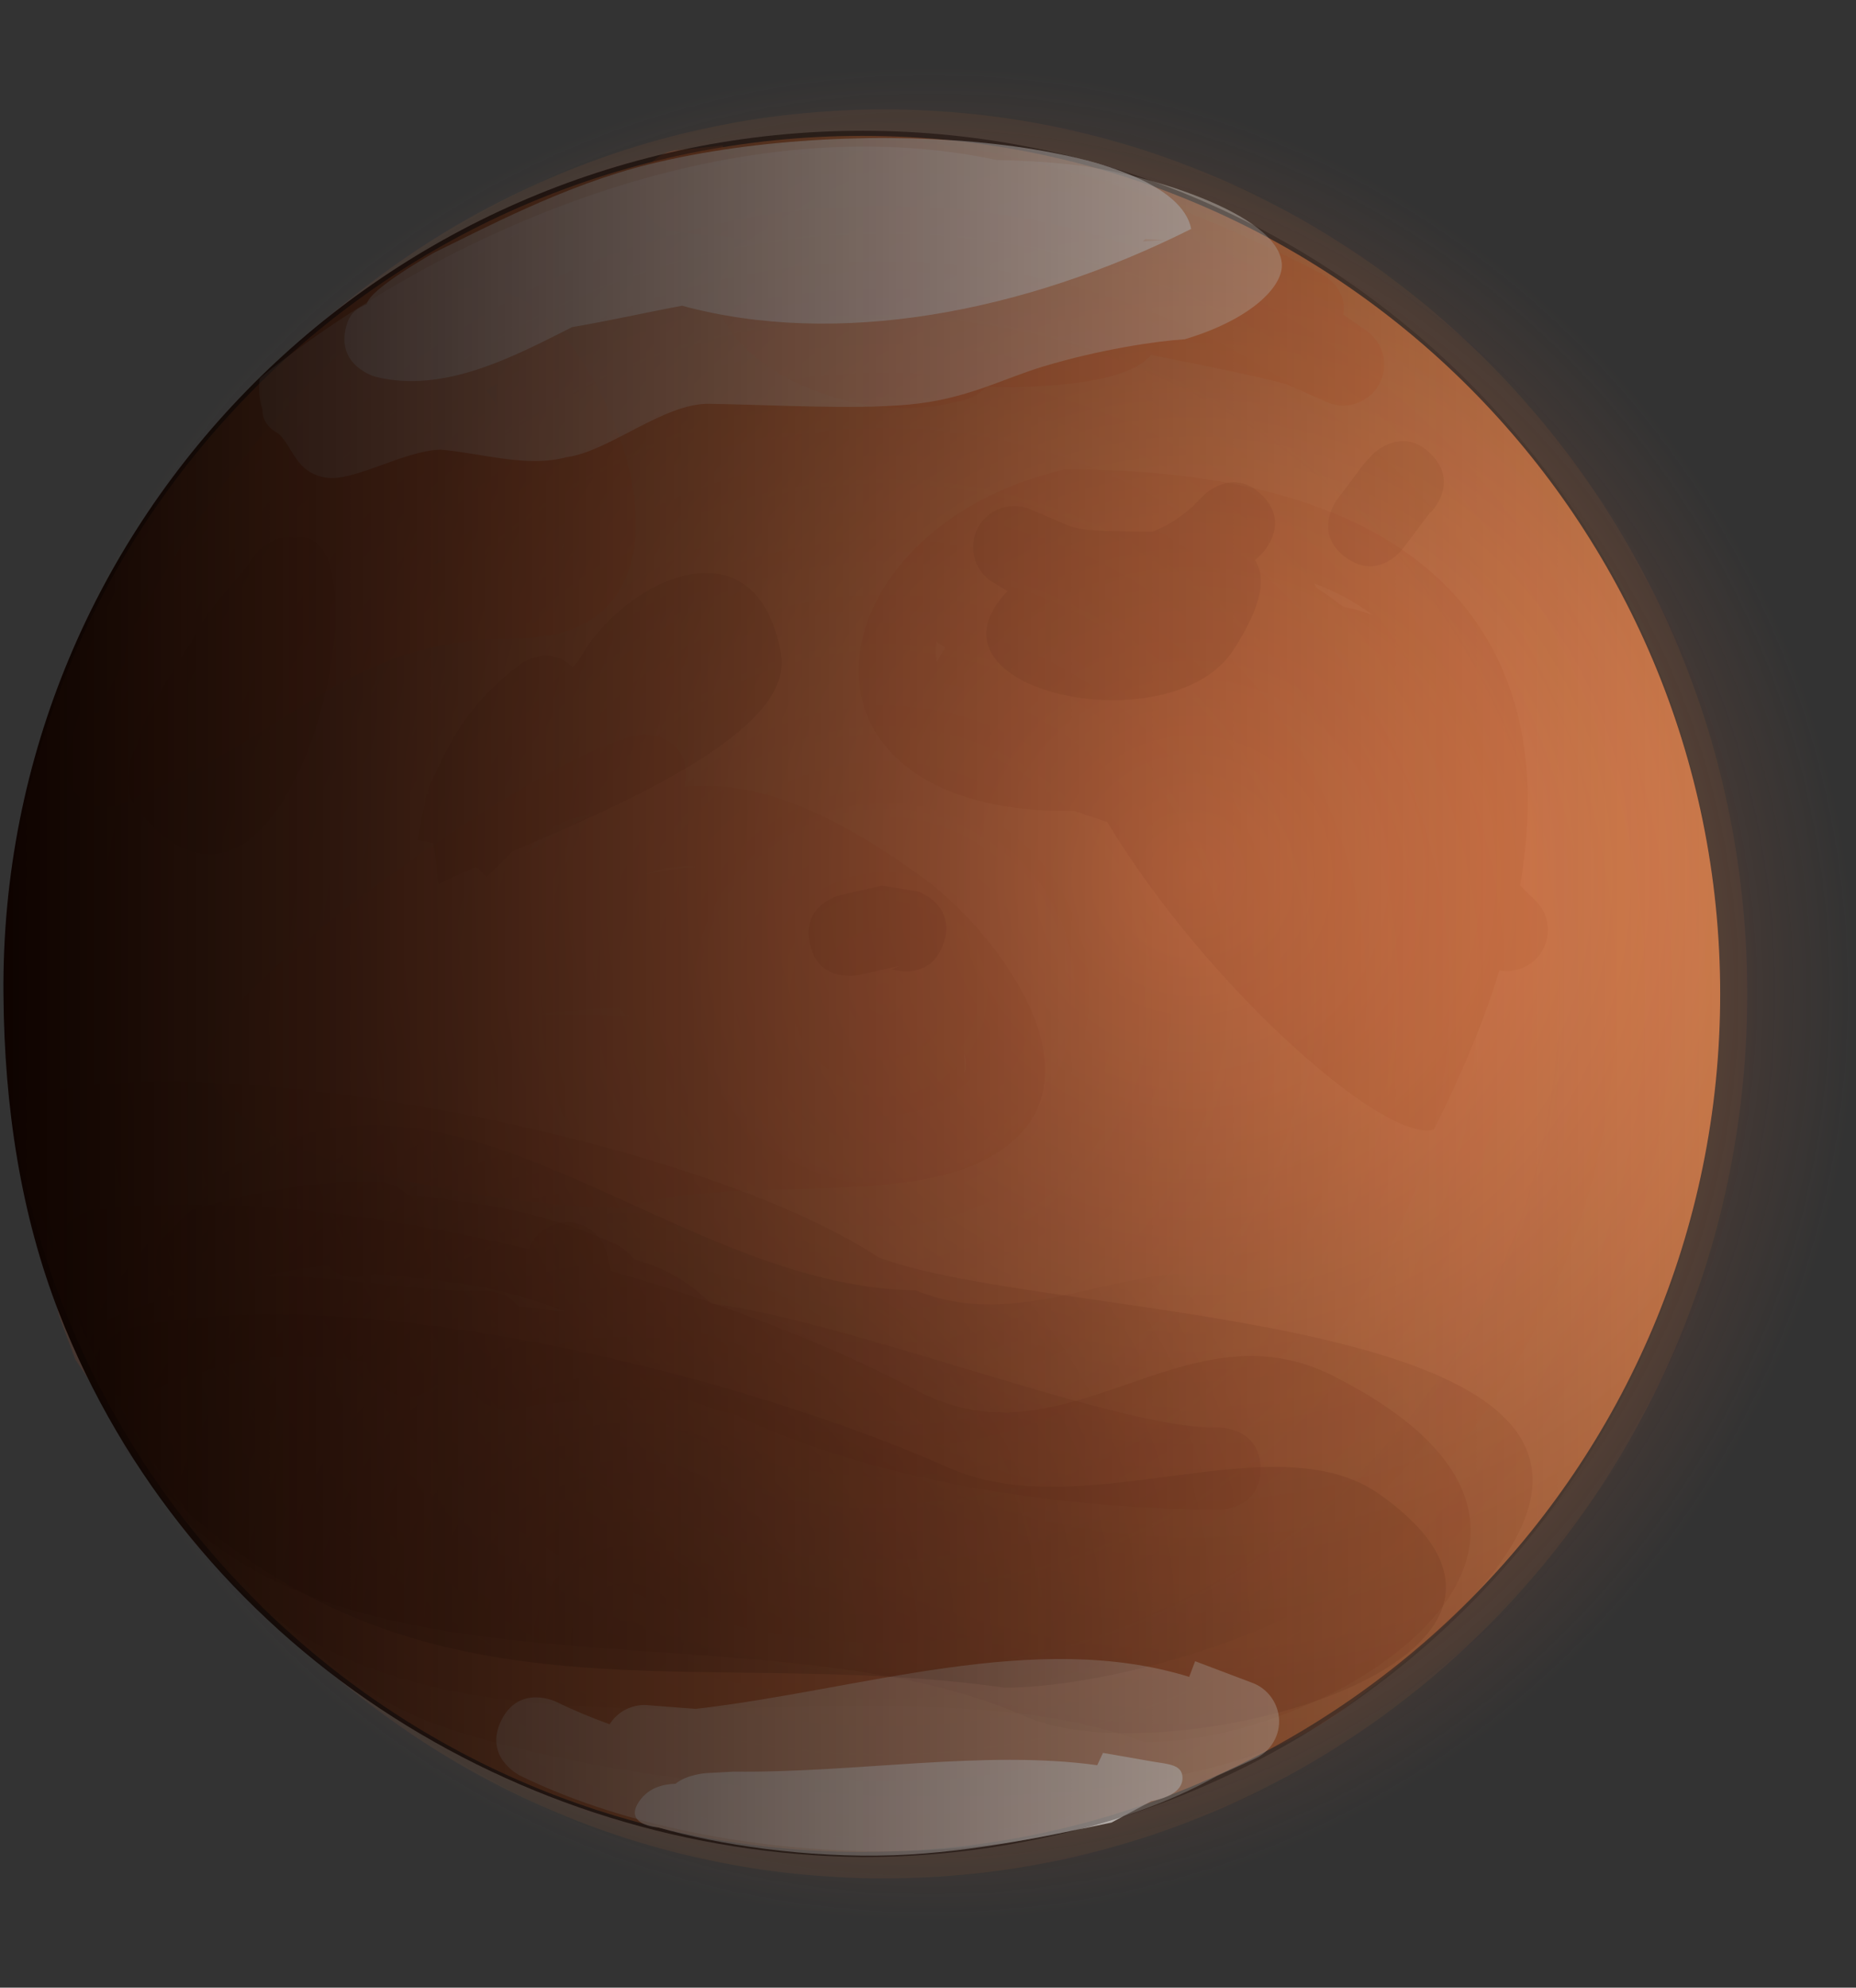 <svg version="1.1" xmlns="http://www.w3.org/2000/svg" xmlns:xlink="http://www.w3.org/1999/xlink" width="11.301" height="12.099" viewBox="0,0,11.301,12.099"><rect x="0" y="0" width="11.301" height="12.099" fill="#333333" stroke="none"/><defs><radialGradient cx="270.408" cy="180" r="5.642" gradientUnits="userSpaceOnUse" id="color-1"><stop offset="0" stop-color="#ad5e40"/><stop offset="1" stop-color="#ad5e40" stop-opacity="0"/></radialGradient><radialGradient cx="272.007" cy="179.279" r="5.223" gradientUnits="userSpaceOnUse" id="color-2"><stop offset="0" stop-color="#ff955c"/><stop offset="1" stop-color="#a66744"/></radialGradient><radialGradient cx="268.568" cy="183.93" r="4.052" gradientUnits="userSpaceOnUse" id="color-3"><stop offset="0" stop-color="#0f0605" stop-opacity="0.216"/><stop offset="1" stop-color="#0f0605" stop-opacity="0.004"/></radialGradient><radialGradient cx="270.132" cy="180" r="5.256" gradientUnits="userSpaceOnUse" id="color-4"><stop offset="0" stop-color="#f2825c" stop-opacity="0.071"/><stop offset="1" stop-color="#e07034" stop-opacity="0.078"/></radialGradient><radialGradient cx="270.132" cy="180" r="5.383" gradientUnits="userSpaceOnUse" id="color-5"><stop offset="0" stop-color="#ff5638" stop-opacity="0.125"/><stop offset="1" stop-color="#ff5638" stop-opacity="0"/></radialGradient><linearGradient x1="264.769" y1="180" x2="275.231" y2="180" gradientUnits="userSpaceOnUse" id="color-6"><stop offset="0" stop-color="#0e0300"/><stop offset="1" stop-color="#0e0300" stop-opacity="0"/></linearGradient></defs><g transform="translate(-264.749,-173.95)"><g data-paper-data="{&quot;isPaintingLayer&quot;:true}" fill-rule="nonzero" stroke="none" stroke-width="0.5" stroke-linecap="butt" stroke-linejoin="miter" stroke-miterlimit="10" stroke-dasharray="" stroke-dashoffset="0" style="mix-blend-mode: normal"><path d="M264.766,180c0,-3.341 2.526,-6.05 5.642,-6.05c3.116,0 5.642,2.708 5.642,6.05c0,3.341 -2.526,6.05 -5.642,6.05c-3.116,0 -5.642,-2.708 -5.642,-6.05z" fill="url(#color-1)"/><path d="M264.777,180c0,-2.885 2.338,-5.223 5.223,-5.223c2.885,0 5.223,2.338 5.223,5.223c0,2.885 -2.338,5.223 -5.223,5.223c-2.885,0 -5.223,-2.338 -5.223,-5.223z" fill="url(#color-2)"/><path d="M273.481,180.825c-0.295,0.093 -1.389,-0.873 -1.99,-1.871l-0.2,-0.067c-1.867,0.023 -1.614,-1.72 -0.061,-2.079c2.119,-0.01 3.048,0.955 2.775,2.532l0.095,0.094c0.046,0.045 0.074,0.108 0.074,0.177c0,0.138 -0.112,0.25 -0.25,0.25c-0.015,0 -0.03,-0.001 -0.045,-0.004c-0.094,0.305 -0.227,0.628 -0.398,0.967zM270.454,177.977c0.015,-0.028 0.032,-0.057 0.051,-0.086c-0.02,-0.01 -0.038,-0.022 -0.054,-0.037c-0.008,0.041 -0.007,0.083 0.003,0.123zM272.75,177.501c0.006,0.01 0.012,0.02 0.018,0.029c0.046,0.029 0.09,0.06 0.132,0.094l0.033,0.021c0.055,0.01 0.113,0.026 0.17,0.047c-0.098,-0.075 -0.215,-0.139 -0.354,-0.191z" fill-opacity="0.188" fill="#c76136"/><path d="M265.508,177.987c-0.008,-0.077 0.021,-0.143 0.021,-0.143c0.228,-0.512 1.71,-2.884 2.6,-1.909c0.52,0.57 0.856,1.875 -0.205,1.899c-1.016,0 -1.299,0.492 -2.175,0.895l-0.001,0l0,0l-0.245,0.109c-0.032,0.015 -0.068,0.024 -0.106,0.024c-0.138,0 -0.25,-0.112 -0.25,-0.25c0,-0.027 0.004,-0.053 0.012,-0.077l0.082,-0.272l0.104,0.031c0.044,-0.108 0.099,-0.21 0.163,-0.307zM267.775,176.289c0.001,-0.007 -0.022,0.008 -0.064,0.04c0.001,0.002 0.002,0.004 0.004,0.005l0.057,0.083c-0.003,-0.041 -0.002,-0.084 0.003,-0.128zM267.386,177.382c0.018,-0.003 0.036,-0.007 0.054,-0.01c-0.004,-0.007 -0.008,-0.015 -0.011,-0.022c-0.014,0.011 -0.028,0.021 -0.042,0.032zM268.18,177.246c-0.003,0.016 -0.006,0.032 -0.01,0.048c0.011,-0.013 0.013,-0.029 0.01,-0.048z" fill-opacity="0.251" fill="#c76135"/><path d="M271.756,176.111c-0.092,0.116 -0.374,0.196 -0.926,0.196c-0.024,-0.002 -0.048,-0.004 -0.071,-0.006c-0.053,0.058 -0.124,0.079 -0.124,0.079c-0.909,0.272 -2.019,-0.574 -1.267,-0.954c-0.088,-0.018 -0.162,-0.031 -0.219,-0.037l-0.274,-0.027c-0.128,-0.011 -0.228,-0.118 -0.228,-0.249c0,-0.131 0.1,-0.238 0.228,-0.249l0.275,-0.028l0.005,0.051l0.045,0.004l-0,0.004c0,-0 0.001,-0 0.001,-0l0.001,-0.003c0.003,0 0.005,0.001 0.008,0.001c1.138,-0.298 2.453,0.157 3.467,0.663l0.111,0.056c0,0 0.169,0.084 0.14,0.253l0.139,0.097c0.066,0.045 0.11,0.121 0.11,0.207c0,0.138 -0.112,0.25 -0.25,0.25c-0.038,0 -0.074,-0.009 -0.106,-0.024l-0.234,-0.104c-0.14,-0.041 -0.466,-0.108 -0.827,-0.18zM270.262,175.906c0.001,0 0.003,0 0.004,0.001c0,-0 0.001,-0 0.001,-0c-0.002,-0 -0.004,-0 -0.006,-0z" fill-opacity="0.251" fill="#c76135"/><path d="M264.9,180.886c-0.045,-0.29 0.119,-0.288 0.119,-0.288c1.193,-0.255 3.989,0.293 5.077,1.004c1.159,0.457 6.173,0.264 2.883,2.712c-1.066,0.906 -4.45,0.573 -5.654,0.102c-1.007,-0.415 -1.974,-1.848 -2.304,-3.008l-0.076,-0.207c0,0 -0.021,-0.162 -0.045,-0.316z" fill-opacity="0.176" fill="#914727"/><path d="M268.202,181.39c0.121,0 0.222,0.086 0.245,0.201l0.021,0.095c0.679,0.195 1.32,0.445 1.833,0.712c0.933,0.524 1.646,-0.537 2.565,-0.073c1.973,0.997 -0.009,2.241 -1.15,2.229c-1.611,-0.603 -4.227,0.398 -5.599,-1.018c-0.383,-0.365 -0.599,-0.862 -0.909,-1.31l-0.099,-0.265c0,0 -0.037,-0.115 -0.007,-0.23c-0.005,-0.021 -0.008,-0.043 -0.01,-0.068c-0.025,-0.316 0.228,-0.347 0.228,-0.347c0.763,-0.095 1.719,0.014 2.648,0.238c0.035,-0.095 0.127,-0.163 0.234,-0.163z" fill-opacity="0.208" fill="#914727"/><path d="M265.39,182.123c0.059,-0.068 0.146,-0.088 0.146,-0.088c1.384,-0.306 3.718,0.285 4.989,0.849c0.817,0.365 1.982,-0.29 2.621,0.16c1.429,1.005 -1.297,1.735 -2.158,1.353c-1.628,-0.723 -4.4,0.058 -5.416,-1.568c-0.046,-0.074 -0.093,-0.148 -0.139,-0.222l-0.095,-0.187c0,0 -0.089,-0.178 0.051,-0.296z" fill-opacity="0.227" fill="#7a3c21"/><path d="M268.915,178.74c0.435,-0.041 0.879,0.135 1.46,0.558c0.439,0.319 1.173,1.264 0.399,1.697c-0.555,0.31 -1.577,0.095 -2.226,0.309c-0.496,0.004 -2.528,-0.219 -2.54,-0.922c-0.007,-0.423 2.279,-2.003 2.694,-1.962c0,0 0.248,0.028 0.221,0.276c-0.002,0.016 -0.004,0.031 -0.008,0.044zM270.62,180.361c0.002,0.038 0.003,0.078 0.002,0.118c0.014,-0.034 0.012,-0.074 -0.002,-0.118zM268.676,179.273c0.105,-0.022 0.212,-0.038 0.317,-0.048c-0.111,-0.01 -0.212,0.006 -0.317,0.048zM268.585,180.141c-0.03,-0.02 -0.053,-0.04 -0.071,-0.06c-0.16,0.014 -0.326,0.024 -0.507,0.042c0.191,-0.001 0.388,0.004 0.579,0.018zM268.349,178.91c-0.198,0.024 -0.313,0.114 -0.395,0.236c0.137,-0.095 0.267,-0.173 0.395,-0.236z" fill-opacity="0.153" fill="#c76136"/><path d="M271.99,184.157l0.036,-0.095l0.344,0.13c0.088,0.031 0.155,0.111 0.166,0.21c0.012,0.112 -0.053,0.214 -0.151,0.256l-0.227,0.103c-1.17,0.656 -3.087,0.563 -4.243,-0.003c0,0 -0.224,-0.11 -0.114,-0.335c0.11,-0.224 0.335,-0.114 0.335,-0.114c0.101,0.05 0.21,0.095 0.325,0.137c0.039,-0.063 0.107,-0.108 0.186,-0.116c0.017,-0.002 0.034,-0.002 0.05,-0l0.288,0.022c0.999,-0.114 2.069,-0.486 3.007,-0.194z" fill-opacity="0.357" fill="#e9f0f2"/><path d="M270.82,174.924c0.143,0.003 0.288,0.011 0.436,0.026c0.428,0.043 1.289,0.296 1.298,0.612c0.004,0.138 -0.195,0.335 -0.591,0.453c-0.184,0.012 -0.522,0.064 -0.856,0.164c-0.255,0.076 -0.471,0.202 -0.828,0.234c-0.341,0.031 -0.825,0.001 -1.212,-0.005c-0.276,-0.005 -0.612,0.292 -0.869,0.325c-0.241,0.065 -0.512,-0.024 -0.767,-0.046c-0.227,0.007 -0.53,0.199 -0.7,0.17c-0.183,-0.032 -0.193,-0.18 -0.286,-0.267c-0.065,-0.035 -0.099,-0.084 -0.098,-0.149c-0.019,-0.055 -0.025,-0.118 -0.017,-0.189c1.202,-0.96 2.941,-1.655 4.487,-1.328zM271.841,175.411c-0.008,-0 -0.051,-0.002 -0.119,-0.006c-0.005,0.005 -0.01,0.01 -0.015,0.015c0.046,-0.003 0.091,-0.006 0.134,-0.009z" fill-opacity="0.357" fill="#e9f0f2"/><path d="M272.003,175.343c-1.022,0.513 -2.159,0.724 -3.101,0.468c-0.225,0.042 -0.448,0.093 -0.669,0.13c-0.35,0.176 -0.78,0.408 -1.199,0.302c0,0 -0.241,-0.065 -0.177,-0.306c0.024,-0.091 0.074,-0.112 0.126,-0.136c0.01,-0.089 0.413,-0.315 0.413,-0.315c0.279,-0.134 0.79,-0.41 1.309,-0.537c1.312,-0.322 3.193,-0.136 3.297,0.394z" fill-opacity="0.671" fill="#e9f0f2"/><path d="M268.861,184.809c0.07,-0.059 0.189,-0.066 0.189,-0.066l0.166,-0.009c0.739,0.009 1.531,-0.134 2.214,-0.039l0.035,-0.075l0.304,0.053c0.1,0.016 0.175,0.02 0.18,0.093c0.005,0.08 -0.077,0.126 -0.19,0.148l-0.242,0.13c-0.356,0.074 -0.841,0.182 -1.327,0.199c-0.533,0.018 -1.067,-0.064 -1.433,-0.169c0,0 -0.223,-0.014 -0.111,-0.166c0.057,-0.078 0.144,-0.098 0.215,-0.1z" fill-opacity="0.671" fill="#e9f0f2"/><path d="M269.504,177.934c0.082,0.462 -0.958,0.911 -1.635,1.198l-0.157,0.157l-0.063,-0.063c-0.094,0.041 -0.173,0.076 -0.231,0.107l-0.028,-0.25l-0.099,-0.02l0.056,-0.278l0.01,0.002l-0.003,-0.029c0.151,-0.342 0.263,-0.534 0.56,-0.763c0,0 0.177,-0.132 0.322,0.018l0.04,-0.047c0.249,-0.468 1.076,-0.893 1.229,-0.033z" fill-opacity="0.184" fill="#914727"/><path d="M272.434,176.964c0.177,0.177 0,0.354 0,0.354l-0.043,0.042c0.067,0.105 0.045,0.274 -0.132,0.547c-0.38,0.585 -1.963,0.253 -1.375,-0.359l-0.085,-0.051c-0.075,-0.043 -0.125,-0.124 -0.125,-0.217c0,-0.138 0.112,-0.25 0.25,-0.25c0.037,0 0.072,0.008 0.103,0.022l0.234,0.1c0.103,0.037 0.301,0.031 0.504,0.035c0.075,-0.029 0.156,-0.074 0.243,-0.151l0.071,-0.072c0,0 0.177,-0.177 0.354,0z" fill-opacity="0.145" fill="#914727"/><path d="M270.494,179.692c-0.079,0.237 -0.316,0.158 -0.316,0.158l0.05,-0.021c-0.083,0.019 -0.167,0.037 -0.25,0.056c0,0 -0.244,0.054 -0.298,-0.19c-0.054,-0.244 0.19,-0.298 0.19,-0.298c0.083,-0.019 0.167,-0.037 0.25,-0.056l0.217,0.035c0,0 0.237,0.079 0.158,0.316z" fill-opacity="0.153" fill="#914727"/><path d="M273.462,176.714c0.177,0.177 0,0.354 0,0.354l-0.005,0.001c-0.056,0.074 -0.111,0.148 -0.167,0.222c0,0 -0.15,0.2 -0.35,0.05c-0.2,-0.15 -0.05,-0.35 -0.05,-0.35c0.056,-0.074 0.111,-0.148 0.167,-0.222l0.051,-0.055c0,0 0.177,-0.177 0.354,0z" fill-opacity="0.133" fill="#914727"/><path d="M266.543,177.221c0.635,-0.108 -0.034,2.854 -0.971,1.634c-0.143,-0.186 0.096,-0.63 0.344,-0.999l0.039,-0.086c0.088,-0.124 0.169,-0.225 0.242,-0.304c0.048,-0.063 0.088,-0.113 0.113,-0.146c0,0 0.096,-0.123 0.233,-0.099z" fill-opacity="0.208" fill="#914727"/><path d="M265.728,181.501l0.18,-0.183c0.379,-0.113 0.732,-0.177 1.127,-0.177c0,0 0.118,0 0.192,0.081c0.448,0.05 0.826,0.1 1.272,0.302c0,0 0.064,0.029 0.109,0.09l0.117,0.039c0.13,0.05 0.252,0.132 0.354,0.232c0.847,0.107 2.461,0.758 3.067,0.755h0.028c0,0 0.25,0 0.25,0.25c0,0.25 -0.25,0.25 -0.25,0.25h-0.028c-0.84,-0.006 -2.028,-0.145 -2.931,-0.584c-0.038,-0.003 -0.065,-0.012 -0.065,-0.012l-0.211,-0.074c-0.144,0.002 -0.287,-0.001 -0.429,0.001c-0.034,0.004 -0.058,0.001 -0.058,0.001c-0.001,-0 -0.003,-0 -0.004,-0c-0.187,0.003 -0.372,0.014 -0.558,0.053c0,0 -0.209,0.042 -0.28,-0.145c-0.07,-0.002 -0.14,-0.002 -0.211,0.001c-0.054,0.053 -0.147,0.106 -0.281,0.039c-0.096,-0.048 -0.13,-0.117 -0.138,-0.179c-0.352,-0.047 -0.665,-0.074 -1.133,0.106l-0.224,0.084c0,0 -0.234,0.088 -0.322,-0.146c-0.088,-0.234 0.146,-0.322 0.146,-0.322l0.22,-0.083c0.052,-0.02 0.103,-0.038 0.153,-0.054c-0.197,-0.115 -0.092,-0.325 -0.092,-0.325zM267.025,181.702c-0.04,0.016 -0.179,0.061 -0.279,-0.049c-0.151,0.014 -0.298,0.04 -0.447,0.076c0.462,-0.039 0.843,0.084 1.403,0.078c0,0 0.132,0 0.204,0.096c0.092,0.009 0.183,0.021 0.276,0.032c-0.001,-0.002 -0.002,-0.004 -0.003,-0.005c-0.396,-0.16 -0.729,-0.183 -1.154,-0.228z" fill-opacity="0.208" fill="#914727"/><path d="M265.35,182.168c-0.052,-0.173 0.054,-0.329 0.054,-0.329c1.596,-2.307 3.151,-0.058 4.919,-0.035c0.767,0.318 1.514,-0.379 2.208,0.026c2.402,1.399 -0.595,2.393 -1.664,2.393c-2.006,-0.283 -3.699,0.374 -5.351,-1.438l-0.155,-0.378c0,0 -0.04,-0.119 -0.012,-0.239z" fill="url(#color-3)"/><g><path d="M270.132,185.384c-2.903,0 -5.256,-2.411 -5.256,-5.384c0,-2.974 2.353,-5.384 5.256,-5.384c2.903,0 5.256,2.411 5.256,5.384c0,2.974 -2.353,5.384 -5.256,5.384z" data-paper-data="{&quot;index&quot;:null}" fill="url(#color-4)"/><path d="M270.132,185.514c-2.973,0 -5.383,-2.469 -5.383,-5.514c0,-3.045 2.41,-5.514 5.383,-5.514c2.973,0 5.383,2.469 5.383,5.514c0,3.045 -2.41,5.514 -5.383,5.514z" data-paper-data="{&quot;index&quot;:null}" fill="url(#color-5)"/></g><path d="M270,185.254c-2.1,-0.02 -4.103,-1.285 -4.894,-3.319c-0.227,-0.585 -0.331,-1.234 -0.336,-1.935c-0.024,-2.902 2.342,-5.254 5.231,-5.254c2.889,0 5.231,2.352 5.231,5.254c0,2.902 -2.342,5.254 -5.231,5.254z" data-paper-data="{&quot;index&quot;:null}" fill="url(#color-6)"/></g></g></svg>